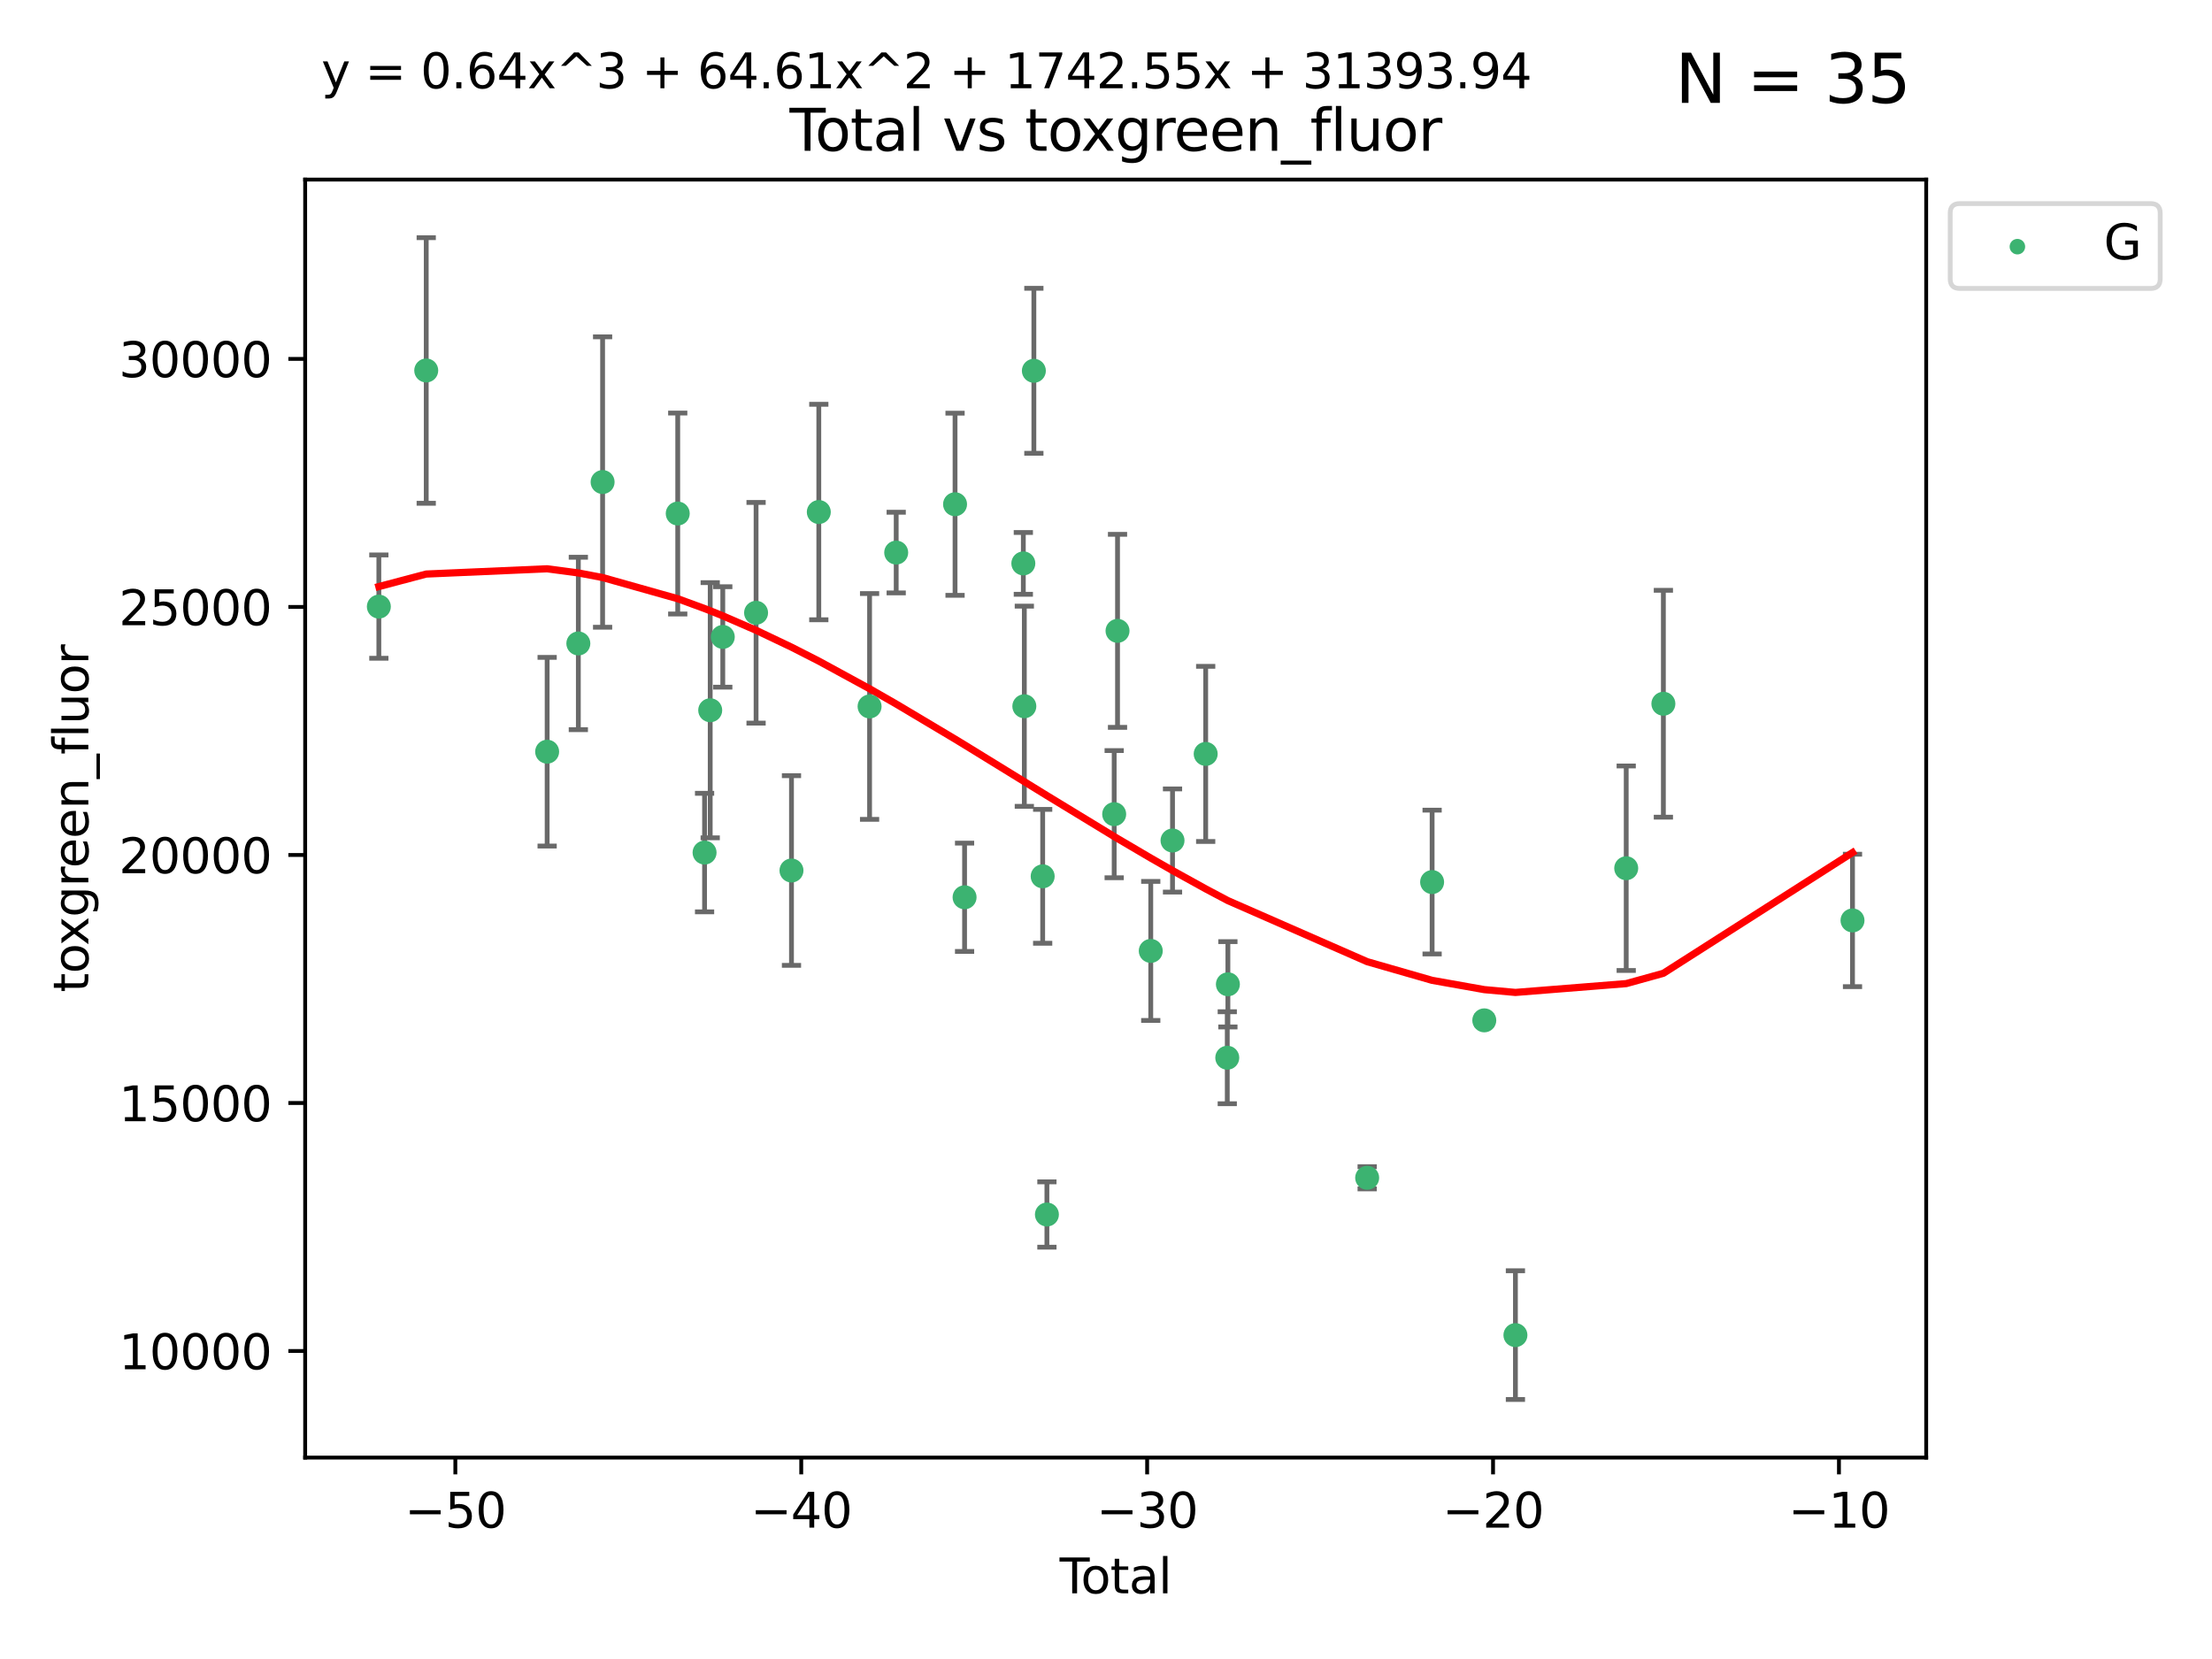 <?xml version="1.0" encoding="utf-8" standalone="no"?>
<!DOCTYPE svg PUBLIC "-//W3C//DTD SVG 1.1//EN"
  "http://www.w3.org/Graphics/SVG/1.1/DTD/svg11.dtd">
<svg xmlns:xlink="http://www.w3.org/1999/xlink" width="460.8pt" height="345.6pt" viewBox="0 0 460.8 345.6" xmlns="http://www.w3.org/2000/svg" version="1.1">
 <defs>
  <style type="text/css">*{stroke-linejoin: round; stroke-linecap: butt}</style>
 </defs>
 <g id="figure_1">
  <g id="patch_1">
   <path d="M 0 345.6 
L 460.8 345.6 
L 460.8 0 
L 0 0 
z
" style="fill: #ffffff"/>
  </g>
  <g id="axes_1">
   <g id="patch_2">
    <path d="M 63.571 303.64 
L 401.26 303.64 
L 401.26 37.411 
L 63.571 37.411 
z
" style="fill: #ffffff"/>
   </g>
   <g id="PathCollection_1">
    <defs>
     <path id="m1550754f91" d="M 0 1.118 
C 0.297 1.118 0.581 1 0.791 0.791 
C 1 0.581 1.118 0.297 1.118 0 
C 1.118 -0.297 1 -0.581 0.791 -0.791 
C 0.581 -1 0.297 -1.118 0 -1.118 
C -0.297 -1.118 -0.581 -1 -0.791 -0.791 
C -1 -0.581 -1.118 -0.297 -1.118 0 
C -1.118 0.297 -1 0.581 -0.791 0.791 
C -0.581 1 -0.297 1.118 0 1.118 
z
" style="stroke: #3cb371"/>
    </defs>
    <g clip-path="url(#p75380876ab)">
     <use xlink:href="#m1550754f91" x="78.921" y="126.369" style="fill: #3cb371; stroke: #3cb371"/>
     <use xlink:href="#m1550754f91" x="88.792" y="77.176" style="fill: #3cb371; stroke: #3cb371"/>
     <use xlink:href="#m1550754f91" x="113.98" y="156.593" style="fill: #3cb371; stroke: #3cb371"/>
     <use xlink:href="#m1550754f91" x="120.479" y="134.044" style="fill: #3cb371; stroke: #3cb371"/>
     <use xlink:href="#m1550754f91" x="125.533" y="100.417" style="fill: #3cb371; stroke: #3cb371"/>
     <use xlink:href="#m1550754f91" x="141.185" y="106.977" style="fill: #3cb371; stroke: #3cb371"/>
     <use xlink:href="#m1550754f91" x="146.775" y="177.608" style="fill: #3cb371; stroke: #3cb371"/>
     <use xlink:href="#m1550754f91" x="147.95" y="147.958" style="fill: #3cb371; stroke: #3cb371"/>
     <use xlink:href="#m1550754f91" x="150.568" y="132.684" style="fill: #3cb371; stroke: #3cb371"/>
     <use xlink:href="#m1550754f91" x="157.504" y="127.654" style="fill: #3cb371; stroke: #3cb371"/>
     <use xlink:href="#m1550754f91" x="164.88" y="181.343" style="fill: #3cb371; stroke: #3cb371"/>
     <use xlink:href="#m1550754f91" x="170.572" y="106.666" style="fill: #3cb371; stroke: #3cb371"/>
     <use xlink:href="#m1550754f91" x="181.15" y="147.166" style="fill: #3cb371; stroke: #3cb371"/>
     <use xlink:href="#m1550754f91" x="186.695" y="115.113" style="fill: #3cb371; stroke: #3cb371"/>
     <use xlink:href="#m1550754f91" x="198.955" y="105.044" style="fill: #3cb371; stroke: #3cb371"/>
     <use xlink:href="#m1550754f91" x="200.939" y="186.921" style="fill: #3cb371; stroke: #3cb371"/>
     <use xlink:href="#m1550754f91" x="213.179" y="117.368" style="fill: #3cb371; stroke: #3cb371"/>
     <use xlink:href="#m1550754f91" x="213.387" y="147.125" style="fill: #3cb371; stroke: #3cb371"/>
     <use xlink:href="#m1550754f91" x="215.374" y="77.24" style="fill: #3cb371; stroke: #3cb371"/>
     <use xlink:href="#m1550754f91" x="217.208" y="182.555" style="fill: #3cb371; stroke: #3cb371"/>
     <use xlink:href="#m1550754f91" x="218.09" y="253.005" style="fill: #3cb371; stroke: #3cb371"/>
     <use xlink:href="#m1550754f91" x="232.104" y="169.604" style="fill: #3cb371; stroke: #3cb371"/>
     <use xlink:href="#m1550754f91" x="232.802" y="131.419" style="fill: #3cb371; stroke: #3cb371"/>
     <use xlink:href="#m1550754f91" x="239.724" y="198.094" style="fill: #3cb371; stroke: #3cb371"/>
     <use xlink:href="#m1550754f91" x="244.258" y="175.094" style="fill: #3cb371; stroke: #3cb371"/>
     <use xlink:href="#m1550754f91" x="251.167" y="157.056" style="fill: #3cb371; stroke: #3cb371"/>
     <use xlink:href="#m1550754f91" x="255.663" y="220.345" style="fill: #3cb371; stroke: #3cb371"/>
     <use xlink:href="#m1550754f91" x="255.793" y="205.045" style="fill: #3cb371; stroke: #3cb371"/>
     <use xlink:href="#m1550754f91" x="284.806" y="245.356" style="fill: #3cb371; stroke: #3cb371"/>
     <use xlink:href="#m1550754f91" x="298.336" y="183.751" style="fill: #3cb371; stroke: #3cb371"/>
     <use xlink:href="#m1550754f91" x="309.203" y="212.558" style="fill: #3cb371; stroke: #3cb371"/>
     <use xlink:href="#m1550754f91" x="315.691" y="278.13" style="fill: #3cb371; stroke: #3cb371"/>
     <use xlink:href="#m1550754f91" x="338.77" y="180.868" style="fill: #3cb371; stroke: #3cb371"/>
     <use xlink:href="#m1550754f91" x="346.513" y="146.603" style="fill: #3cb371; stroke: #3cb371"/>
     <use xlink:href="#m1550754f91" x="385.911" y="191.742" style="fill: #3cb371; stroke: #3cb371"/>
    </g>
   </g>
   <g id="matplotlib.axis_1">
    <g id="xtick_1">
     <g id="line2d_1">
      <defs>
       <path id="m27525859d7" d="M 0 0 
L 0 3.5 
" style="stroke: #000000; stroke-width: 0.8"/>
      </defs>
      <g>
       <use xlink:href="#m27525859d7" x="94.856" y="303.64" style="stroke: #000000; stroke-width: 0.8"/>
      </g>
     </g>
     <g id="text_1">
      <!-- −50 -->
      <g transform="translate(84.304 318.238)scale(0.1 -0.1)">
       <defs>
        <path id="DejaVuSans-2212" d="M 678 2272 
L 4684 2272 
L 4684 1741 
L 678 1741 
L 678 2272 
z
" transform="scale(0.016)"/>
        <path id="DejaVuSans-35" d="M 691 4666 
L 3169 4666 
L 3169 4134 
L 1269 4134 
L 1269 2991 
Q 1406 3038 1543 3061 
Q 1681 3084 1819 3084 
Q 2600 3084 3056 2656 
Q 3513 2228 3513 1497 
Q 3513 744 3044 326 
Q 2575 -91 1722 -91 
Q 1428 -91 1123 -41 
Q 819 9 494 109 
L 494 744 
Q 775 591 1075 516 
Q 1375 441 1709 441 
Q 2250 441 2565 725 
Q 2881 1009 2881 1497 
Q 2881 1984 2565 2268 
Q 2250 2553 1709 2553 
Q 1456 2553 1204 2497 
Q 953 2441 691 2322 
L 691 4666 
z
" transform="scale(0.016)"/>
        <path id="DejaVuSans-30" d="M 2034 4250 
Q 1547 4250 1301 3770 
Q 1056 3291 1056 2328 
Q 1056 1369 1301 889 
Q 1547 409 2034 409 
Q 2525 409 2770 889 
Q 3016 1369 3016 2328 
Q 3016 3291 2770 3770 
Q 2525 4250 2034 4250 
z
M 2034 4750 
Q 2819 4750 3233 4129 
Q 3647 3509 3647 2328 
Q 3647 1150 3233 529 
Q 2819 -91 2034 -91 
Q 1250 -91 836 529 
Q 422 1150 422 2328 
Q 422 3509 836 4129 
Q 1250 4750 2034 4750 
z
" transform="scale(0.016)"/>
       </defs>
       <use xlink:href="#DejaVuSans-2212"/>
       <use xlink:href="#DejaVuSans-35" x="83.789"/>
       <use xlink:href="#DejaVuSans-30" x="147.412"/>
      </g>
     </g>
    </g>
    <g id="xtick_2">
     <g id="line2d_2">
      <g>
       <use xlink:href="#m27525859d7" x="166.914" y="303.64" style="stroke: #000000; stroke-width: 0.8"/>
      </g>
     </g>
     <g id="text_2">
      <!-- −40 -->
      <g transform="translate(156.361 318.238)scale(0.1 -0.1)">
       <defs>
        <path id="DejaVuSans-34" d="M 2419 4116 
L 825 1625 
L 2419 1625 
L 2419 4116 
z
M 2253 4666 
L 3047 4666 
L 3047 1625 
L 3713 1625 
L 3713 1100 
L 3047 1100 
L 3047 0 
L 2419 0 
L 2419 1100 
L 313 1100 
L 313 1709 
L 2253 4666 
z
" transform="scale(0.016)"/>
       </defs>
       <use xlink:href="#DejaVuSans-2212"/>
       <use xlink:href="#DejaVuSans-34" x="83.789"/>
       <use xlink:href="#DejaVuSans-30" x="147.412"/>
      </g>
     </g>
    </g>
    <g id="xtick_3">
     <g id="line2d_3">
      <g>
       <use xlink:href="#m27525859d7" x="238.971" y="303.64" style="stroke: #000000; stroke-width: 0.8"/>
      </g>
     </g>
     <g id="text_3">
      <!-- −30 -->
      <g transform="translate(228.419 318.238)scale(0.1 -0.1)">
       <defs>
        <path id="DejaVuSans-33" d="M 2597 2516 
Q 3050 2419 3304 2112 
Q 3559 1806 3559 1356 
Q 3559 666 3084 287 
Q 2609 -91 1734 -91 
Q 1441 -91 1130 -33 
Q 819 25 488 141 
L 488 750 
Q 750 597 1062 519 
Q 1375 441 1716 441 
Q 2309 441 2620 675 
Q 2931 909 2931 1356 
Q 2931 1769 2642 2001 
Q 2353 2234 1838 2234 
L 1294 2234 
L 1294 2753 
L 1863 2753 
Q 2328 2753 2575 2939 
Q 2822 3125 2822 3475 
Q 2822 3834 2567 4026 
Q 2313 4219 1838 4219 
Q 1578 4219 1281 4162 
Q 984 4106 628 3988 
L 628 4550 
Q 988 4650 1302 4700 
Q 1616 4750 1894 4750 
Q 2613 4750 3031 4423 
Q 3450 4097 3450 3541 
Q 3450 3153 3228 2886 
Q 3006 2619 2597 2516 
z
" transform="scale(0.016)"/>
       </defs>
       <use xlink:href="#DejaVuSans-2212"/>
       <use xlink:href="#DejaVuSans-33" x="83.789"/>
       <use xlink:href="#DejaVuSans-30" x="147.412"/>
      </g>
     </g>
    </g>
    <g id="xtick_4">
     <g id="line2d_4">
      <g>
       <use xlink:href="#m27525859d7" x="311.029" y="303.64" style="stroke: #000000; stroke-width: 0.8"/>
      </g>
     </g>
     <g id="text_4">
      <!-- −20 -->
      <g transform="translate(300.476 318.238)scale(0.1 -0.1)">
       <defs>
        <path id="DejaVuSans-32" d="M 1228 531 
L 3431 531 
L 3431 0 
L 469 0 
L 469 531 
Q 828 903 1448 1529 
Q 2069 2156 2228 2338 
Q 2531 2678 2651 2914 
Q 2772 3150 2772 3378 
Q 2772 3750 2511 3984 
Q 2250 4219 1831 4219 
Q 1534 4219 1204 4116 
Q 875 4013 500 3803 
L 500 4441 
Q 881 4594 1212 4672 
Q 1544 4750 1819 4750 
Q 2544 4750 2975 4387 
Q 3406 4025 3406 3419 
Q 3406 3131 3298 2873 
Q 3191 2616 2906 2266 
Q 2828 2175 2409 1742 
Q 1991 1309 1228 531 
z
" transform="scale(0.016)"/>
       </defs>
       <use xlink:href="#DejaVuSans-2212"/>
       <use xlink:href="#DejaVuSans-32" x="83.789"/>
       <use xlink:href="#DejaVuSans-30" x="147.412"/>
      </g>
     </g>
    </g>
    <g id="xtick_5">
     <g id="line2d_5">
      <g>
       <use xlink:href="#m27525859d7" x="383.086" y="303.64" style="stroke: #000000; stroke-width: 0.8"/>
      </g>
     </g>
     <g id="text_5">
      <!-- −10 -->
      <g transform="translate(372.534 318.238)scale(0.1 -0.1)">
       <defs>
        <path id="DejaVuSans-31" d="M 794 531 
L 1825 531 
L 1825 4091 
L 703 3866 
L 703 4441 
L 1819 4666 
L 2450 4666 
L 2450 531 
L 3481 531 
L 3481 0 
L 794 0 
L 794 531 
z
" transform="scale(0.016)"/>
       </defs>
       <use xlink:href="#DejaVuSans-2212"/>
       <use xlink:href="#DejaVuSans-31" x="83.789"/>
       <use xlink:href="#DejaVuSans-30" x="147.412"/>
      </g>
     </g>
    </g>
    <g id="text_6">
     <!-- Total -->
     <g transform="translate(220.739 331.917)scale(0.1 -0.1)">
      <defs>
       <path id="DejaVuSans-54" d="M -19 4666 
L 3928 4666 
L 3928 4134 
L 2272 4134 
L 2272 0 
L 1638 0 
L 1638 4134 
L -19 4134 
L -19 4666 
z
" transform="scale(0.016)"/>
       <path id="DejaVuSans-6f" d="M 1959 3097 
Q 1497 3097 1228 2736 
Q 959 2375 959 1747 
Q 959 1119 1226 758 
Q 1494 397 1959 397 
Q 2419 397 2687 759 
Q 2956 1122 2956 1747 
Q 2956 2369 2687 2733 
Q 2419 3097 1959 3097 
z
M 1959 3584 
Q 2709 3584 3137 3096 
Q 3566 2609 3566 1747 
Q 3566 888 3137 398 
Q 2709 -91 1959 -91 
Q 1206 -91 779 398 
Q 353 888 353 1747 
Q 353 2609 779 3096 
Q 1206 3584 1959 3584 
z
" transform="scale(0.016)"/>
       <path id="DejaVuSans-74" d="M 1172 4494 
L 1172 3500 
L 2356 3500 
L 2356 3053 
L 1172 3053 
L 1172 1153 
Q 1172 725 1289 603 
Q 1406 481 1766 481 
L 2356 481 
L 2356 0 
L 1766 0 
Q 1100 0 847 248 
Q 594 497 594 1153 
L 594 3053 
L 172 3053 
L 172 3500 
L 594 3500 
L 594 4494 
L 1172 4494 
z
" transform="scale(0.016)"/>
       <path id="DejaVuSans-61" d="M 2194 1759 
Q 1497 1759 1228 1600 
Q 959 1441 959 1056 
Q 959 750 1161 570 
Q 1363 391 1709 391 
Q 2188 391 2477 730 
Q 2766 1069 2766 1631 
L 2766 1759 
L 2194 1759 
z
M 3341 1997 
L 3341 0 
L 2766 0 
L 2766 531 
Q 2569 213 2275 61 
Q 1981 -91 1556 -91 
Q 1019 -91 701 211 
Q 384 513 384 1019 
Q 384 1609 779 1909 
Q 1175 2209 1959 2209 
L 2766 2209 
L 2766 2266 
Q 2766 2663 2505 2880 
Q 2244 3097 1772 3097 
Q 1472 3097 1187 3025 
Q 903 2953 641 2809 
L 641 3341 
Q 956 3463 1253 3523 
Q 1550 3584 1831 3584 
Q 2591 3584 2966 3190 
Q 3341 2797 3341 1997 
z
" transform="scale(0.016)"/>
       <path id="DejaVuSans-6c" d="M 603 4863 
L 1178 4863 
L 1178 0 
L 603 0 
L 603 4863 
z
" transform="scale(0.016)"/>
      </defs>
      <use xlink:href="#DejaVuSans-54"/>
      <use xlink:href="#DejaVuSans-6f" x="44.084"/>
      <use xlink:href="#DejaVuSans-74" x="105.266"/>
      <use xlink:href="#DejaVuSans-61" x="144.475"/>
      <use xlink:href="#DejaVuSans-6c" x="205.754"/>
     </g>
    </g>
   </g>
   <g id="matplotlib.axis_2">
    <g id="ytick_1">
     <g id="line2d_6">
      <defs>
       <path id="mae49c488dc" d="M 0 0 
L -3.5 0 
" style="stroke: #000000; stroke-width: 0.8"/>
      </defs>
      <g>
       <use xlink:href="#mae49c488dc" x="63.571" y="281.442" style="stroke: #000000; stroke-width: 0.8"/>
      </g>
     </g>
     <g id="text_7">
      <!-- 10000 -->
      <g transform="translate(24.759 285.241)scale(0.1 -0.1)">
       <use xlink:href="#DejaVuSans-31"/>
       <use xlink:href="#DejaVuSans-30" x="63.623"/>
       <use xlink:href="#DejaVuSans-30" x="127.246"/>
       <use xlink:href="#DejaVuSans-30" x="190.869"/>
       <use xlink:href="#DejaVuSans-30" x="254.492"/>
      </g>
     </g>
    </g>
    <g id="ytick_2">
     <g id="line2d_7">
      <g>
       <use xlink:href="#mae49c488dc" x="63.571" y="229.773" style="stroke: #000000; stroke-width: 0.8"/>
      </g>
     </g>
     <g id="text_8">
      <!-- 15000 -->
      <g transform="translate(24.759 233.573)scale(0.1 -0.1)">
       <use xlink:href="#DejaVuSans-31"/>
       <use xlink:href="#DejaVuSans-35" x="63.623"/>
       <use xlink:href="#DejaVuSans-30" x="127.246"/>
       <use xlink:href="#DejaVuSans-30" x="190.869"/>
       <use xlink:href="#DejaVuSans-30" x="254.492"/>
      </g>
     </g>
    </g>
    <g id="ytick_3">
     <g id="line2d_8">
      <g>
       <use xlink:href="#mae49c488dc" x="63.571" y="178.105" style="stroke: #000000; stroke-width: 0.8"/>
      </g>
     </g>
     <g id="text_9">
      <!-- 20000 -->
      <g transform="translate(24.759 181.904)scale(0.1 -0.1)">
       <use xlink:href="#DejaVuSans-32"/>
       <use xlink:href="#DejaVuSans-30" x="63.623"/>
       <use xlink:href="#DejaVuSans-30" x="127.246"/>
       <use xlink:href="#DejaVuSans-30" x="190.869"/>
       <use xlink:href="#DejaVuSans-30" x="254.492"/>
      </g>
     </g>
    </g>
    <g id="ytick_4">
     <g id="line2d_9">
      <g>
       <use xlink:href="#mae49c488dc" x="63.571" y="126.436" style="stroke: #000000; stroke-width: 0.8"/>
      </g>
     </g>
     <g id="text_10">
      <!-- 25000 -->
      <g transform="translate(24.759 130.235)scale(0.1 -0.1)">
       <use xlink:href="#DejaVuSans-32"/>
       <use xlink:href="#DejaVuSans-35" x="63.623"/>
       <use xlink:href="#DejaVuSans-30" x="127.246"/>
       <use xlink:href="#DejaVuSans-30" x="190.869"/>
       <use xlink:href="#DejaVuSans-30" x="254.492"/>
      </g>
     </g>
    </g>
    <g id="ytick_5">
     <g id="line2d_10">
      <g>
       <use xlink:href="#mae49c488dc" x="63.571" y="74.767" style="stroke: #000000; stroke-width: 0.8"/>
      </g>
     </g>
     <g id="text_11">
      <!-- 30000 -->
      <g transform="translate(24.759 78.566)scale(0.1 -0.1)">
       <use xlink:href="#DejaVuSans-33"/>
       <use xlink:href="#DejaVuSans-30" x="63.623"/>
       <use xlink:href="#DejaVuSans-30" x="127.246"/>
       <use xlink:href="#DejaVuSans-30" x="190.869"/>
       <use xlink:href="#DejaVuSans-30" x="254.492"/>
      </g>
     </g>
    </g>
    <g id="text_12">
     <!-- toxgreen_fluor -->
     <g transform="translate(18.401 206.72)rotate(-90)scale(0.1 -0.1)">
      <defs>
       <path id="DejaVuSans-78" d="M 3513 3500 
L 2247 1797 
L 3578 0 
L 2900 0 
L 1881 1375 
L 863 0 
L 184 0 
L 1544 1831 
L 300 3500 
L 978 3500 
L 1906 2253 
L 2834 3500 
L 3513 3500 
z
" transform="scale(0.016)"/>
       <path id="DejaVuSans-67" d="M 2906 1791 
Q 2906 2416 2648 2759 
Q 2391 3103 1925 3103 
Q 1463 3103 1205 2759 
Q 947 2416 947 1791 
Q 947 1169 1205 825 
Q 1463 481 1925 481 
Q 2391 481 2648 825 
Q 2906 1169 2906 1791 
z
M 3481 434 
Q 3481 -459 3084 -895 
Q 2688 -1331 1869 -1331 
Q 1566 -1331 1297 -1286 
Q 1028 -1241 775 -1147 
L 775 -588 
Q 1028 -725 1275 -790 
Q 1522 -856 1778 -856 
Q 2344 -856 2625 -561 
Q 2906 -266 2906 331 
L 2906 616 
Q 2728 306 2450 153 
Q 2172 0 1784 0 
Q 1141 0 747 490 
Q 353 981 353 1791 
Q 353 2603 747 3093 
Q 1141 3584 1784 3584 
Q 2172 3584 2450 3431 
Q 2728 3278 2906 2969 
L 2906 3500 
L 3481 3500 
L 3481 434 
z
" transform="scale(0.016)"/>
       <path id="DejaVuSans-72" d="M 2631 2963 
Q 2534 3019 2420 3045 
Q 2306 3072 2169 3072 
Q 1681 3072 1420 2755 
Q 1159 2438 1159 1844 
L 1159 0 
L 581 0 
L 581 3500 
L 1159 3500 
L 1159 2956 
Q 1341 3275 1631 3429 
Q 1922 3584 2338 3584 
Q 2397 3584 2469 3576 
Q 2541 3569 2628 3553 
L 2631 2963 
z
" transform="scale(0.016)"/>
       <path id="DejaVuSans-65" d="M 3597 1894 
L 3597 1613 
L 953 1613 
Q 991 1019 1311 708 
Q 1631 397 2203 397 
Q 2534 397 2845 478 
Q 3156 559 3463 722 
L 3463 178 
Q 3153 47 2828 -22 
Q 2503 -91 2169 -91 
Q 1331 -91 842 396 
Q 353 884 353 1716 
Q 353 2575 817 3079 
Q 1281 3584 2069 3584 
Q 2775 3584 3186 3129 
Q 3597 2675 3597 1894 
z
M 3022 2063 
Q 3016 2534 2758 2815 
Q 2500 3097 2075 3097 
Q 1594 3097 1305 2825 
Q 1016 2553 972 2059 
L 3022 2063 
z
" transform="scale(0.016)"/>
       <path id="DejaVuSans-6e" d="M 3513 2113 
L 3513 0 
L 2938 0 
L 2938 2094 
Q 2938 2591 2744 2837 
Q 2550 3084 2163 3084 
Q 1697 3084 1428 2787 
Q 1159 2491 1159 1978 
L 1159 0 
L 581 0 
L 581 3500 
L 1159 3500 
L 1159 2956 
Q 1366 3272 1645 3428 
Q 1925 3584 2291 3584 
Q 2894 3584 3203 3211 
Q 3513 2838 3513 2113 
z
" transform="scale(0.016)"/>
       <path id="DejaVuSans-5f" d="M 3263 -1063 
L 3263 -1509 
L -63 -1509 
L -63 -1063 
L 3263 -1063 
z
" transform="scale(0.016)"/>
       <path id="DejaVuSans-66" d="M 2375 4863 
L 2375 4384 
L 1825 4384 
Q 1516 4384 1395 4259 
Q 1275 4134 1275 3809 
L 1275 3500 
L 2222 3500 
L 2222 3053 
L 1275 3053 
L 1275 0 
L 697 0 
L 697 3053 
L 147 3053 
L 147 3500 
L 697 3500 
L 697 3744 
Q 697 4328 969 4595 
Q 1241 4863 1831 4863 
L 2375 4863 
z
" transform="scale(0.016)"/>
       <path id="DejaVuSans-75" d="M 544 1381 
L 544 3500 
L 1119 3500 
L 1119 1403 
Q 1119 906 1312 657 
Q 1506 409 1894 409 
Q 2359 409 2629 706 
Q 2900 1003 2900 1516 
L 2900 3500 
L 3475 3500 
L 3475 0 
L 2900 0 
L 2900 538 
Q 2691 219 2414 64 
Q 2138 -91 1772 -91 
Q 1169 -91 856 284 
Q 544 659 544 1381 
z
M 1991 3584 
L 1991 3584 
z
" transform="scale(0.016)"/>
      </defs>
      <use xlink:href="#DejaVuSans-74"/>
      <use xlink:href="#DejaVuSans-6f" x="39.209"/>
      <use xlink:href="#DejaVuSans-78" x="97.266"/>
      <use xlink:href="#DejaVuSans-67" x="156.445"/>
      <use xlink:href="#DejaVuSans-72" x="219.922"/>
      <use xlink:href="#DejaVuSans-65" x="258.785"/>
      <use xlink:href="#DejaVuSans-65" x="320.309"/>
      <use xlink:href="#DejaVuSans-6e" x="381.832"/>
      <use xlink:href="#DejaVuSans-5f" x="445.211"/>
      <use xlink:href="#DejaVuSans-66" x="495.211"/>
      <use xlink:href="#DejaVuSans-6c" x="530.416"/>
      <use xlink:href="#DejaVuSans-75" x="558.199"/>
      <use xlink:href="#DejaVuSans-6f" x="621.578"/>
      <use xlink:href="#DejaVuSans-72" x="682.76"/>
     </g>
    </g>
   </g>
   <g id="LineCollection_1">
    <path d="M 78.921 137.131 
L 78.921 115.607 
" clip-path="url(#p75380876ab)" style="fill: none; stroke: #696969"/>
    <path d="M 88.792 104.84 
L 88.792 49.513 
" clip-path="url(#p75380876ab)" style="fill: none; stroke: #696969"/>
    <path d="M 113.98 176.245 
L 113.98 136.941 
" clip-path="url(#p75380876ab)" style="fill: none; stroke: #696969"/>
    <path d="M 120.479 152.004 
L 120.479 116.084 
" clip-path="url(#p75380876ab)" style="fill: none; stroke: #696969"/>
    <path d="M 125.533 130.664 
L 125.533 70.17 
" clip-path="url(#p75380876ab)" style="fill: none; stroke: #696969"/>
    <path d="M 141.185 127.905 
L 141.185 86.049 
" clip-path="url(#p75380876ab)" style="fill: none; stroke: #696969"/>
    <path d="M 146.775 189.954 
L 146.775 165.261 
" clip-path="url(#p75380876ab)" style="fill: none; stroke: #696969"/>
    <path d="M 147.95 174.537 
L 147.95 121.378 
" clip-path="url(#p75380876ab)" style="fill: none; stroke: #696969"/>
    <path d="M 150.568 143.148 
L 150.568 122.219 
" clip-path="url(#p75380876ab)" style="fill: none; stroke: #696969"/>
    <path d="M 157.504 150.639 
L 157.504 104.669 
" clip-path="url(#p75380876ab)" style="fill: none; stroke: #696969"/>
    <path d="M 164.88 201.097 
L 164.88 161.589 
" clip-path="url(#p75380876ab)" style="fill: none; stroke: #696969"/>
    <path d="M 170.572 129.111 
L 170.572 84.222 
" clip-path="url(#p75380876ab)" style="fill: none; stroke: #696969"/>
    <path d="M 181.15 170.688 
L 181.15 123.644 
" clip-path="url(#p75380876ab)" style="fill: none; stroke: #696969"/>
    <path d="M 186.695 123.517 
L 186.695 106.708 
" clip-path="url(#p75380876ab)" style="fill: none; stroke: #696969"/>
    <path d="M 198.955 124.016 
L 198.955 86.071 
" clip-path="url(#p75380876ab)" style="fill: none; stroke: #696969"/>
    <path d="M 200.939 198.201 
L 200.939 175.64 
" clip-path="url(#p75380876ab)" style="fill: none; stroke: #696969"/>
    <path d="M 213.179 123.803 
L 213.179 110.934 
" clip-path="url(#p75380876ab)" style="fill: none; stroke: #696969"/>
    <path d="M 213.387 167.978 
L 213.387 126.272 
" clip-path="url(#p75380876ab)" style="fill: none; stroke: #696969"/>
    <path d="M 215.374 94.425 
L 215.374 60.054 
" clip-path="url(#p75380876ab)" style="fill: none; stroke: #696969"/>
    <path d="M 217.208 196.499 
L 217.208 168.611 
" clip-path="url(#p75380876ab)" style="fill: none; stroke: #696969"/>
    <path d="M 218.09 259.808 
L 218.09 246.201 
" clip-path="url(#p75380876ab)" style="fill: none; stroke: #696969"/>
    <path d="M 232.104 182.851 
L 232.104 156.358 
" clip-path="url(#p75380876ab)" style="fill: none; stroke: #696969"/>
    <path d="M 232.802 151.524 
L 232.802 111.315 
" clip-path="url(#p75380876ab)" style="fill: none; stroke: #696969"/>
    <path d="M 239.724 212.576 
L 239.724 183.612 
" clip-path="url(#p75380876ab)" style="fill: none; stroke: #696969"/>
    <path d="M 244.258 185.841 
L 244.258 164.348 
" clip-path="url(#p75380876ab)" style="fill: none; stroke: #696969"/>
    <path d="M 251.167 175.297 
L 251.167 138.815 
" clip-path="url(#p75380876ab)" style="fill: none; stroke: #696969"/>
    <path d="M 255.663 229.927 
L 255.663 210.763 
" clip-path="url(#p75380876ab)" style="fill: none; stroke: #696969"/>
    <path d="M 255.793 213.934 
L 255.793 196.156 
" clip-path="url(#p75380876ab)" style="fill: none; stroke: #696969"/>
    <path d="M 284.806 247.667 
L 284.806 243.046 
" clip-path="url(#p75380876ab)" style="fill: none; stroke: #696969"/>
    <path d="M 298.336 198.73 
L 298.336 168.772 
" clip-path="url(#p75380876ab)" style="fill: none; stroke: #696969"/>
    <path d="M 309.203 213.521 
L 309.203 211.595 
" clip-path="url(#p75380876ab)" style="fill: none; stroke: #696969"/>
    <path d="M 315.691 291.539 
L 315.691 264.72 
" clip-path="url(#p75380876ab)" style="fill: none; stroke: #696969"/>
    <path d="M 338.77 202.171 
L 338.77 159.566 
" clip-path="url(#p75380876ab)" style="fill: none; stroke: #696969"/>
    <path d="M 346.513 170.231 
L 346.513 122.975 
" clip-path="url(#p75380876ab)" style="fill: none; stroke: #696969"/>
    <path d="M 385.911 205.532 
L 385.911 177.951 
" clip-path="url(#p75380876ab)" style="fill: none; stroke: #696969"/>
   </g>
   <g id="line2d_11">
    <defs>
     <path id="m36fafce387" d="M 2 0 
L -2 -0 
" style="stroke: #696969"/>
    </defs>
    <g clip-path="url(#p75380876ab)">
     <use xlink:href="#m36fafce387" x="78.921" y="137.131" style="fill: #696969; stroke: #696969"/>
     <use xlink:href="#m36fafce387" x="88.792" y="104.84" style="fill: #696969; stroke: #696969"/>
     <use xlink:href="#m36fafce387" x="113.98" y="176.245" style="fill: #696969; stroke: #696969"/>
     <use xlink:href="#m36fafce387" x="120.479" y="152.004" style="fill: #696969; stroke: #696969"/>
     <use xlink:href="#m36fafce387" x="125.533" y="130.664" style="fill: #696969; stroke: #696969"/>
     <use xlink:href="#m36fafce387" x="141.185" y="127.905" style="fill: #696969; stroke: #696969"/>
     <use xlink:href="#m36fafce387" x="146.775" y="189.954" style="fill: #696969; stroke: #696969"/>
     <use xlink:href="#m36fafce387" x="147.95" y="174.537" style="fill: #696969; stroke: #696969"/>
     <use xlink:href="#m36fafce387" x="150.568" y="143.148" style="fill: #696969; stroke: #696969"/>
     <use xlink:href="#m36fafce387" x="157.504" y="150.639" style="fill: #696969; stroke: #696969"/>
     <use xlink:href="#m36fafce387" x="164.88" y="201.097" style="fill: #696969; stroke: #696969"/>
     <use xlink:href="#m36fafce387" x="170.572" y="129.111" style="fill: #696969; stroke: #696969"/>
     <use xlink:href="#m36fafce387" x="181.15" y="170.688" style="fill: #696969; stroke: #696969"/>
     <use xlink:href="#m36fafce387" x="186.695" y="123.517" style="fill: #696969; stroke: #696969"/>
     <use xlink:href="#m36fafce387" x="198.955" y="124.016" style="fill: #696969; stroke: #696969"/>
     <use xlink:href="#m36fafce387" x="200.939" y="198.201" style="fill: #696969; stroke: #696969"/>
     <use xlink:href="#m36fafce387" x="213.179" y="123.803" style="fill: #696969; stroke: #696969"/>
     <use xlink:href="#m36fafce387" x="213.387" y="167.978" style="fill: #696969; stroke: #696969"/>
     <use xlink:href="#m36fafce387" x="215.374" y="94.425" style="fill: #696969; stroke: #696969"/>
     <use xlink:href="#m36fafce387" x="217.208" y="196.499" style="fill: #696969; stroke: #696969"/>
     <use xlink:href="#m36fafce387" x="218.09" y="259.808" style="fill: #696969; stroke: #696969"/>
     <use xlink:href="#m36fafce387" x="232.104" y="182.851" style="fill: #696969; stroke: #696969"/>
     <use xlink:href="#m36fafce387" x="232.802" y="151.524" style="fill: #696969; stroke: #696969"/>
     <use xlink:href="#m36fafce387" x="239.724" y="212.576" style="fill: #696969; stroke: #696969"/>
     <use xlink:href="#m36fafce387" x="244.258" y="185.841" style="fill: #696969; stroke: #696969"/>
     <use xlink:href="#m36fafce387" x="251.167" y="175.297" style="fill: #696969; stroke: #696969"/>
     <use xlink:href="#m36fafce387" x="255.663" y="229.927" style="fill: #696969; stroke: #696969"/>
     <use xlink:href="#m36fafce387" x="255.793" y="213.934" style="fill: #696969; stroke: #696969"/>
     <use xlink:href="#m36fafce387" x="284.806" y="247.667" style="fill: #696969; stroke: #696969"/>
     <use xlink:href="#m36fafce387" x="298.336" y="198.73" style="fill: #696969; stroke: #696969"/>
     <use xlink:href="#m36fafce387" x="309.203" y="213.521" style="fill: #696969; stroke: #696969"/>
     <use xlink:href="#m36fafce387" x="315.691" y="291.539" style="fill: #696969; stroke: #696969"/>
     <use xlink:href="#m36fafce387" x="338.77" y="202.171" style="fill: #696969; stroke: #696969"/>
     <use xlink:href="#m36fafce387" x="346.513" y="170.231" style="fill: #696969; stroke: #696969"/>
     <use xlink:href="#m36fafce387" x="385.911" y="205.532" style="fill: #696969; stroke: #696969"/>
    </g>
   </g>
   <g id="line2d_12">
    <g clip-path="url(#p75380876ab)">
     <use xlink:href="#m36fafce387" x="78.921" y="115.607" style="fill: #696969; stroke: #696969"/>
     <use xlink:href="#m36fafce387" x="88.792" y="49.513" style="fill: #696969; stroke: #696969"/>
     <use xlink:href="#m36fafce387" x="113.98" y="136.941" style="fill: #696969; stroke: #696969"/>
     <use xlink:href="#m36fafce387" x="120.479" y="116.084" style="fill: #696969; stroke: #696969"/>
     <use xlink:href="#m36fafce387" x="125.533" y="70.17" style="fill: #696969; stroke: #696969"/>
     <use xlink:href="#m36fafce387" x="141.185" y="86.049" style="fill: #696969; stroke: #696969"/>
     <use xlink:href="#m36fafce387" x="146.775" y="165.261" style="fill: #696969; stroke: #696969"/>
     <use xlink:href="#m36fafce387" x="147.95" y="121.378" style="fill: #696969; stroke: #696969"/>
     <use xlink:href="#m36fafce387" x="150.568" y="122.219" style="fill: #696969; stroke: #696969"/>
     <use xlink:href="#m36fafce387" x="157.504" y="104.669" style="fill: #696969; stroke: #696969"/>
     <use xlink:href="#m36fafce387" x="164.88" y="161.589" style="fill: #696969; stroke: #696969"/>
     <use xlink:href="#m36fafce387" x="170.572" y="84.222" style="fill: #696969; stroke: #696969"/>
     <use xlink:href="#m36fafce387" x="181.15" y="123.644" style="fill: #696969; stroke: #696969"/>
     <use xlink:href="#m36fafce387" x="186.695" y="106.708" style="fill: #696969; stroke: #696969"/>
     <use xlink:href="#m36fafce387" x="198.955" y="86.071" style="fill: #696969; stroke: #696969"/>
     <use xlink:href="#m36fafce387" x="200.939" y="175.64" style="fill: #696969; stroke: #696969"/>
     <use xlink:href="#m36fafce387" x="213.179" y="110.934" style="fill: #696969; stroke: #696969"/>
     <use xlink:href="#m36fafce387" x="213.387" y="126.272" style="fill: #696969; stroke: #696969"/>
     <use xlink:href="#m36fafce387" x="215.374" y="60.054" style="fill: #696969; stroke: #696969"/>
     <use xlink:href="#m36fafce387" x="217.208" y="168.611" style="fill: #696969; stroke: #696969"/>
     <use xlink:href="#m36fafce387" x="218.09" y="246.201" style="fill: #696969; stroke: #696969"/>
     <use xlink:href="#m36fafce387" x="232.104" y="156.358" style="fill: #696969; stroke: #696969"/>
     <use xlink:href="#m36fafce387" x="232.802" y="111.315" style="fill: #696969; stroke: #696969"/>
     <use xlink:href="#m36fafce387" x="239.724" y="183.612" style="fill: #696969; stroke: #696969"/>
     <use xlink:href="#m36fafce387" x="244.258" y="164.348" style="fill: #696969; stroke: #696969"/>
     <use xlink:href="#m36fafce387" x="251.167" y="138.815" style="fill: #696969; stroke: #696969"/>
     <use xlink:href="#m36fafce387" x="255.663" y="210.763" style="fill: #696969; stroke: #696969"/>
     <use xlink:href="#m36fafce387" x="255.793" y="196.156" style="fill: #696969; stroke: #696969"/>
     <use xlink:href="#m36fafce387" x="284.806" y="243.046" style="fill: #696969; stroke: #696969"/>
     <use xlink:href="#m36fafce387" x="298.336" y="168.772" style="fill: #696969; stroke: #696969"/>
     <use xlink:href="#m36fafce387" x="309.203" y="211.595" style="fill: #696969; stroke: #696969"/>
     <use xlink:href="#m36fafce387" x="315.691" y="264.72" style="fill: #696969; stroke: #696969"/>
     <use xlink:href="#m36fafce387" x="338.77" y="159.566" style="fill: #696969; stroke: #696969"/>
     <use xlink:href="#m36fafce387" x="346.513" y="122.975" style="fill: #696969; stroke: #696969"/>
     <use xlink:href="#m36fafce387" x="385.911" y="177.951" style="fill: #696969; stroke: #696969"/>
    </g>
   </g>
   <g id="line2d_13">
    <path d="M 78.921 122.195 
L 88.792 119.583 
L 113.98 118.488 
L 120.479 119.353 
L 125.533 120.313 
L 141.185 124.726 
L 146.775 126.774 
L 147.95 127.233 
L 150.568 128.29 
L 157.504 131.302 
L 164.88 134.815 
L 170.572 137.717 
L 181.15 143.48 
L 186.695 146.66 
L 198.955 153.965 
L 200.939 155.173 
L 213.179 162.704 
L 213.387 162.832 
L 215.374 164.059 
L 217.208 165.19 
L 218.09 165.734 
L 232.104 174.265 
L 232.802 174.682 
L 239.724 178.753 
L 244.258 181.348 
L 251.167 185.166 
L 255.663 187.549 
L 255.793 187.617 
L 284.806 200.335 
L 298.336 204.224 
L 309.203 206.156 
L 315.691 206.743 
L 338.77 204.903 
L 346.513 202.755 
L 385.911 177.608 
" clip-path="url(#p75380876ab)" style="fill: none; stroke: #ff0000; stroke-width: 1.5; stroke-linecap: square"/>
   </g>
   <g id="line2d_14">
    <defs>
     <path id="m419f2a70e6" d="M 0 2 
C 0.53 2 1.039 1.789 1.414 1.414 
C 1.789 1.039 2 0.53 2 0 
C 2 -0.53 1.789 -1.039 1.414 -1.414 
C 1.039 -1.789 0.53 -2 0 -2 
C -0.53 -2 -1.039 -1.789 -1.414 -1.414 
C -1.789 -1.039 -2 -0.53 -2 0 
C -2 0.53 -1.789 1.039 -1.414 1.414 
C -1.039 1.789 -0.53 2 0 2 
z
" style="stroke: #3cb371"/>
    </defs>
    <g clip-path="url(#p75380876ab)">
     <use xlink:href="#m419f2a70e6" x="78.921" y="126.369" style="fill: #3cb371; stroke: #3cb371"/>
     <use xlink:href="#m419f2a70e6" x="88.792" y="77.176" style="fill: #3cb371; stroke: #3cb371"/>
     <use xlink:href="#m419f2a70e6" x="113.98" y="156.593" style="fill: #3cb371; stroke: #3cb371"/>
     <use xlink:href="#m419f2a70e6" x="120.479" y="134.044" style="fill: #3cb371; stroke: #3cb371"/>
     <use xlink:href="#m419f2a70e6" x="125.533" y="100.417" style="fill: #3cb371; stroke: #3cb371"/>
     <use xlink:href="#m419f2a70e6" x="141.185" y="106.977" style="fill: #3cb371; stroke: #3cb371"/>
     <use xlink:href="#m419f2a70e6" x="146.775" y="177.608" style="fill: #3cb371; stroke: #3cb371"/>
     <use xlink:href="#m419f2a70e6" x="147.95" y="147.958" style="fill: #3cb371; stroke: #3cb371"/>
     <use xlink:href="#m419f2a70e6" x="150.568" y="132.684" style="fill: #3cb371; stroke: #3cb371"/>
     <use xlink:href="#m419f2a70e6" x="157.504" y="127.654" style="fill: #3cb371; stroke: #3cb371"/>
     <use xlink:href="#m419f2a70e6" x="164.88" y="181.343" style="fill: #3cb371; stroke: #3cb371"/>
     <use xlink:href="#m419f2a70e6" x="170.572" y="106.666" style="fill: #3cb371; stroke: #3cb371"/>
     <use xlink:href="#m419f2a70e6" x="181.15" y="147.166" style="fill: #3cb371; stroke: #3cb371"/>
     <use xlink:href="#m419f2a70e6" x="186.695" y="115.113" style="fill: #3cb371; stroke: #3cb371"/>
     <use xlink:href="#m419f2a70e6" x="198.955" y="105.044" style="fill: #3cb371; stroke: #3cb371"/>
     <use xlink:href="#m419f2a70e6" x="200.939" y="186.921" style="fill: #3cb371; stroke: #3cb371"/>
     <use xlink:href="#m419f2a70e6" x="213.179" y="117.368" style="fill: #3cb371; stroke: #3cb371"/>
     <use xlink:href="#m419f2a70e6" x="213.387" y="147.125" style="fill: #3cb371; stroke: #3cb371"/>
     <use xlink:href="#m419f2a70e6" x="215.374" y="77.24" style="fill: #3cb371; stroke: #3cb371"/>
     <use xlink:href="#m419f2a70e6" x="217.208" y="182.555" style="fill: #3cb371; stroke: #3cb371"/>
     <use xlink:href="#m419f2a70e6" x="218.09" y="253.005" style="fill: #3cb371; stroke: #3cb371"/>
     <use xlink:href="#m419f2a70e6" x="232.104" y="169.604" style="fill: #3cb371; stroke: #3cb371"/>
     <use xlink:href="#m419f2a70e6" x="232.802" y="131.419" style="fill: #3cb371; stroke: #3cb371"/>
     <use xlink:href="#m419f2a70e6" x="239.724" y="198.094" style="fill: #3cb371; stroke: #3cb371"/>
     <use xlink:href="#m419f2a70e6" x="244.258" y="175.094" style="fill: #3cb371; stroke: #3cb371"/>
     <use xlink:href="#m419f2a70e6" x="251.167" y="157.056" style="fill: #3cb371; stroke: #3cb371"/>
     <use xlink:href="#m419f2a70e6" x="255.663" y="220.345" style="fill: #3cb371; stroke: #3cb371"/>
     <use xlink:href="#m419f2a70e6" x="255.793" y="205.045" style="fill: #3cb371; stroke: #3cb371"/>
     <use xlink:href="#m419f2a70e6" x="284.806" y="245.356" style="fill: #3cb371; stroke: #3cb371"/>
     <use xlink:href="#m419f2a70e6" x="298.336" y="183.751" style="fill: #3cb371; stroke: #3cb371"/>
     <use xlink:href="#m419f2a70e6" x="309.203" y="212.558" style="fill: #3cb371; stroke: #3cb371"/>
     <use xlink:href="#m419f2a70e6" x="315.691" y="278.13" style="fill: #3cb371; stroke: #3cb371"/>
     <use xlink:href="#m419f2a70e6" x="338.77" y="180.868" style="fill: #3cb371; stroke: #3cb371"/>
     <use xlink:href="#m419f2a70e6" x="346.513" y="146.603" style="fill: #3cb371; stroke: #3cb371"/>
     <use xlink:href="#m419f2a70e6" x="385.911" y="191.742" style="fill: #3cb371; stroke: #3cb371"/>
    </g>
   </g>
   <g id="patch_3">
    <path d="M 63.571 303.64 
L 63.571 37.411 
" style="fill: none; stroke: #000000; stroke-width: 0.8; stroke-linejoin: miter; stroke-linecap: square"/>
   </g>
   <g id="patch_4">
    <path d="M 401.26 303.64 
L 401.26 37.411 
" style="fill: none; stroke: #000000; stroke-width: 0.8; stroke-linejoin: miter; stroke-linecap: square"/>
   </g>
   <g id="patch_5">
    <path d="M 63.571 303.64 
L 401.26 303.64 
" style="fill: none; stroke: #000000; stroke-width: 0.8; stroke-linejoin: miter; stroke-linecap: square"/>
   </g>
   <g id="patch_6">
    <path d="M 63.571 37.411 
L 401.26 37.411 
" style="fill: none; stroke: #000000; stroke-width: 0.8; stroke-linejoin: miter; stroke-linecap: square"/>
   </g>
   <g id="text_13">
    <!-- N = 35 -->
    <g transform="translate(348.964 21.426)scale(0.14 -0.14)">
     <defs>
      <path id="DejaVuSans-4e" d="M 628 4666 
L 1478 4666 
L 3547 763 
L 3547 4666 
L 4159 4666 
L 4159 0 
L 3309 0 
L 1241 3903 
L 1241 0 
L 628 0 
L 628 4666 
z
" transform="scale(0.016)"/>
      <path id="DejaVuSans-20" transform="scale(0.016)"/>
      <path id="DejaVuSans-3d" d="M 678 2906 
L 4684 2906 
L 4684 2381 
L 678 2381 
L 678 2906 
z
M 678 1631 
L 4684 1631 
L 4684 1100 
L 678 1100 
L 678 1631 
z
" transform="scale(0.016)"/>
     </defs>
     <use xlink:href="#DejaVuSans-4e"/>
     <use xlink:href="#DejaVuSans-20" x="74.805"/>
     <use xlink:href="#DejaVuSans-3d" x="106.592"/>
     <use xlink:href="#DejaVuSans-20" x="190.381"/>
     <use xlink:href="#DejaVuSans-33" x="222.168"/>
     <use xlink:href="#DejaVuSans-35" x="285.791"/>
    </g>
   </g>
   <g id="text_14">
    <!-- y = 0.64x^3 + 64.61x^2 + 1742.55x + 31393.94 -->
    <g transform="translate(66.948 18.387)scale(0.1 -0.1)">
     <defs>
      <path id="DejaVuSans-79" d="M 2059 -325 
Q 1816 -950 1584 -1140 
Q 1353 -1331 966 -1331 
L 506 -1331 
L 506 -850 
L 844 -850 
Q 1081 -850 1212 -737 
Q 1344 -625 1503 -206 
L 1606 56 
L 191 3500 
L 800 3500 
L 1894 763 
L 2988 3500 
L 3597 3500 
L 2059 -325 
z
" transform="scale(0.016)"/>
      <path id="DejaVuSans-2e" d="M 684 794 
L 1344 794 
L 1344 0 
L 684 0 
L 684 794 
z
" transform="scale(0.016)"/>
      <path id="DejaVuSans-36" d="M 2113 2584 
Q 1688 2584 1439 2293 
Q 1191 2003 1191 1497 
Q 1191 994 1439 701 
Q 1688 409 2113 409 
Q 2538 409 2786 701 
Q 3034 994 3034 1497 
Q 3034 2003 2786 2293 
Q 2538 2584 2113 2584 
z
M 3366 4563 
L 3366 3988 
Q 3128 4100 2886 4159 
Q 2644 4219 2406 4219 
Q 1781 4219 1451 3797 
Q 1122 3375 1075 2522 
Q 1259 2794 1537 2939 
Q 1816 3084 2150 3084 
Q 2853 3084 3261 2657 
Q 3669 2231 3669 1497 
Q 3669 778 3244 343 
Q 2819 -91 2113 -91 
Q 1303 -91 875 529 
Q 447 1150 447 2328 
Q 447 3434 972 4092 
Q 1497 4750 2381 4750 
Q 2619 4750 2861 4703 
Q 3103 4656 3366 4563 
z
" transform="scale(0.016)"/>
      <path id="DejaVuSans-5e" d="M 2988 4666 
L 4684 2925 
L 4056 2925 
L 2681 4159 
L 1306 2925 
L 678 2925 
L 2375 4666 
L 2988 4666 
z
" transform="scale(0.016)"/>
      <path id="DejaVuSans-2b" d="M 2944 4013 
L 2944 2272 
L 4684 2272 
L 4684 1741 
L 2944 1741 
L 2944 0 
L 2419 0 
L 2419 1741 
L 678 1741 
L 678 2272 
L 2419 2272 
L 2419 4013 
L 2944 4013 
z
" transform="scale(0.016)"/>
      <path id="DejaVuSans-37" d="M 525 4666 
L 3525 4666 
L 3525 4397 
L 1831 0 
L 1172 0 
L 2766 4134 
L 525 4134 
L 525 4666 
z
" transform="scale(0.016)"/>
      <path id="DejaVuSans-39" d="M 703 97 
L 703 672 
Q 941 559 1184 500 
Q 1428 441 1663 441 
Q 2288 441 2617 861 
Q 2947 1281 2994 2138 
Q 2813 1869 2534 1725 
Q 2256 1581 1919 1581 
Q 1219 1581 811 2004 
Q 403 2428 403 3163 
Q 403 3881 828 4315 
Q 1253 4750 1959 4750 
Q 2769 4750 3195 4129 
Q 3622 3509 3622 2328 
Q 3622 1225 3098 567 
Q 2575 -91 1691 -91 
Q 1453 -91 1209 -44 
Q 966 3 703 97 
z
M 1959 2075 
Q 2384 2075 2632 2365 
Q 2881 2656 2881 3163 
Q 2881 3666 2632 3958 
Q 2384 4250 1959 4250 
Q 1534 4250 1286 3958 
Q 1038 3666 1038 3163 
Q 1038 2656 1286 2365 
Q 1534 2075 1959 2075 
z
" transform="scale(0.016)"/>
     </defs>
     <use xlink:href="#DejaVuSans-79"/>
     <use xlink:href="#DejaVuSans-20" x="59.18"/>
     <use xlink:href="#DejaVuSans-3d" x="90.967"/>
     <use xlink:href="#DejaVuSans-20" x="174.756"/>
     <use xlink:href="#DejaVuSans-30" x="206.543"/>
     <use xlink:href="#DejaVuSans-2e" x="270.166"/>
     <use xlink:href="#DejaVuSans-36" x="301.953"/>
     <use xlink:href="#DejaVuSans-34" x="365.576"/>
     <use xlink:href="#DejaVuSans-78" x="429.199"/>
     <use xlink:href="#DejaVuSans-5e" x="488.379"/>
     <use xlink:href="#DejaVuSans-33" x="572.168"/>
     <use xlink:href="#DejaVuSans-20" x="635.791"/>
     <use xlink:href="#DejaVuSans-2b" x="667.578"/>
     <use xlink:href="#DejaVuSans-20" x="751.367"/>
     <use xlink:href="#DejaVuSans-36" x="783.154"/>
     <use xlink:href="#DejaVuSans-34" x="846.777"/>
     <use xlink:href="#DejaVuSans-2e" x="910.4"/>
     <use xlink:href="#DejaVuSans-36" x="942.188"/>
     <use xlink:href="#DejaVuSans-31" x="1005.811"/>
     <use xlink:href="#DejaVuSans-78" x="1069.434"/>
     <use xlink:href="#DejaVuSans-5e" x="1128.613"/>
     <use xlink:href="#DejaVuSans-32" x="1212.402"/>
     <use xlink:href="#DejaVuSans-20" x="1276.025"/>
     <use xlink:href="#DejaVuSans-2b" x="1307.812"/>
     <use xlink:href="#DejaVuSans-20" x="1391.602"/>
     <use xlink:href="#DejaVuSans-31" x="1423.389"/>
     <use xlink:href="#DejaVuSans-37" x="1487.012"/>
     <use xlink:href="#DejaVuSans-34" x="1550.635"/>
     <use xlink:href="#DejaVuSans-32" x="1614.258"/>
     <use xlink:href="#DejaVuSans-2e" x="1677.881"/>
     <use xlink:href="#DejaVuSans-35" x="1709.668"/>
     <use xlink:href="#DejaVuSans-35" x="1773.291"/>
     <use xlink:href="#DejaVuSans-78" x="1836.914"/>
     <use xlink:href="#DejaVuSans-20" x="1896.094"/>
     <use xlink:href="#DejaVuSans-2b" x="1927.881"/>
     <use xlink:href="#DejaVuSans-20" x="2011.67"/>
     <use xlink:href="#DejaVuSans-33" x="2043.457"/>
     <use xlink:href="#DejaVuSans-31" x="2107.08"/>
     <use xlink:href="#DejaVuSans-33" x="2170.703"/>
     <use xlink:href="#DejaVuSans-39" x="2234.326"/>
     <use xlink:href="#DejaVuSans-33" x="2297.949"/>
     <use xlink:href="#DejaVuSans-2e" x="2361.572"/>
     <use xlink:href="#DejaVuSans-39" x="2393.359"/>
     <use xlink:href="#DejaVuSans-34" x="2456.982"/>
    </g>
   </g>
   <g id="text_15">
    <!-- Total vs toxgreen_fluor -->
    <g transform="translate(164.48 31.411)scale(0.12 -0.12)">
     <defs>
      <path id="DejaVuSans-76" d="M 191 3500 
L 800 3500 
L 1894 563 
L 2988 3500 
L 3597 3500 
L 2284 0 
L 1503 0 
L 191 3500 
z
" transform="scale(0.016)"/>
      <path id="DejaVuSans-73" d="M 2834 3397 
L 2834 2853 
Q 2591 2978 2328 3040 
Q 2066 3103 1784 3103 
Q 1356 3103 1142 2972 
Q 928 2841 928 2578 
Q 928 2378 1081 2264 
Q 1234 2150 1697 2047 
L 1894 2003 
Q 2506 1872 2764 1633 
Q 3022 1394 3022 966 
Q 3022 478 2636 193 
Q 2250 -91 1575 -91 
Q 1294 -91 989 -36 
Q 684 19 347 128 
L 347 722 
Q 666 556 975 473 
Q 1284 391 1588 391 
Q 1994 391 2212 530 
Q 2431 669 2431 922 
Q 2431 1156 2273 1281 
Q 2116 1406 1581 1522 
L 1381 1569 
Q 847 1681 609 1914 
Q 372 2147 372 2553 
Q 372 3047 722 3315 
Q 1072 3584 1716 3584 
Q 2034 3584 2315 3537 
Q 2597 3491 2834 3397 
z
" transform="scale(0.016)"/>
     </defs>
     <use xlink:href="#DejaVuSans-54"/>
     <use xlink:href="#DejaVuSans-6f" x="44.084"/>
     <use xlink:href="#DejaVuSans-74" x="105.266"/>
     <use xlink:href="#DejaVuSans-61" x="144.475"/>
     <use xlink:href="#DejaVuSans-6c" x="205.754"/>
     <use xlink:href="#DejaVuSans-20" x="233.537"/>
     <use xlink:href="#DejaVuSans-76" x="265.324"/>
     <use xlink:href="#DejaVuSans-73" x="324.504"/>
     <use xlink:href="#DejaVuSans-20" x="376.604"/>
     <use xlink:href="#DejaVuSans-74" x="408.391"/>
     <use xlink:href="#DejaVuSans-6f" x="447.6"/>
     <use xlink:href="#DejaVuSans-78" x="505.656"/>
     <use xlink:href="#DejaVuSans-67" x="564.836"/>
     <use xlink:href="#DejaVuSans-72" x="628.312"/>
     <use xlink:href="#DejaVuSans-65" x="667.176"/>
     <use xlink:href="#DejaVuSans-65" x="728.699"/>
     <use xlink:href="#DejaVuSans-6e" x="790.223"/>
     <use xlink:href="#DejaVuSans-5f" x="853.602"/>
     <use xlink:href="#DejaVuSans-66" x="903.602"/>
     <use xlink:href="#DejaVuSans-6c" x="938.807"/>
     <use xlink:href="#DejaVuSans-75" x="966.59"/>
     <use xlink:href="#DejaVuSans-6f" x="1029.969"/>
     <use xlink:href="#DejaVuSans-72" x="1091.15"/>
    </g>
   </g>
   <g id="legend_1">
    <g id="patch_7">
     <path d="M 408.26 60.089 
L 448.008 60.089 
Q 450.008 60.089 450.008 58.089 
L 450.008 44.411 
Q 450.008 42.411 448.008 42.411 
L 408.26 42.411 
Q 406.26 42.411 406.26 44.411 
L 406.26 58.089 
Q 406.26 60.089 408.26 60.089 
z
" style="fill: #ffffff; opacity: 0.8; stroke: #cccccc; stroke-linejoin: miter"/>
    </g>
    <g id="PathCollection_2">
     <g>
      <use xlink:href="#m1550754f91" x="420.26" y="51.385" style="fill: #3cb371; stroke: #3cb371"/>
     </g>
    </g>
    <g id="text_16">
     <!-- G -->
     <g transform="translate(438.26 54.01)scale(0.1 -0.1)">
      <defs>
       <path id="DejaVuSans-47" d="M 3809 666 
L 3809 1919 
L 2778 1919 
L 2778 2438 
L 4434 2438 
L 4434 434 
Q 4069 175 3628 42 
Q 3188 -91 2688 -91 
Q 1594 -91 976 548 
Q 359 1188 359 2328 
Q 359 3472 976 4111 
Q 1594 4750 2688 4750 
Q 3144 4750 3555 4637 
Q 3966 4525 4313 4306 
L 4313 3634 
Q 3963 3931 3569 4081 
Q 3175 4231 2741 4231 
Q 1884 4231 1454 3753 
Q 1025 3275 1025 2328 
Q 1025 1384 1454 906 
Q 1884 428 2741 428 
Q 3075 428 3337 486 
Q 3600 544 3809 666 
z
" transform="scale(0.016)"/>
      </defs>
      <use xlink:href="#DejaVuSans-47"/>
     </g>
    </g>
   </g>
  </g>
 </g>
 <defs>
  <clipPath id="p75380876ab">
   <rect x="63.571" y="37.411" width="337.689" height="266.229"/>
  </clipPath>
 </defs>
</svg>
